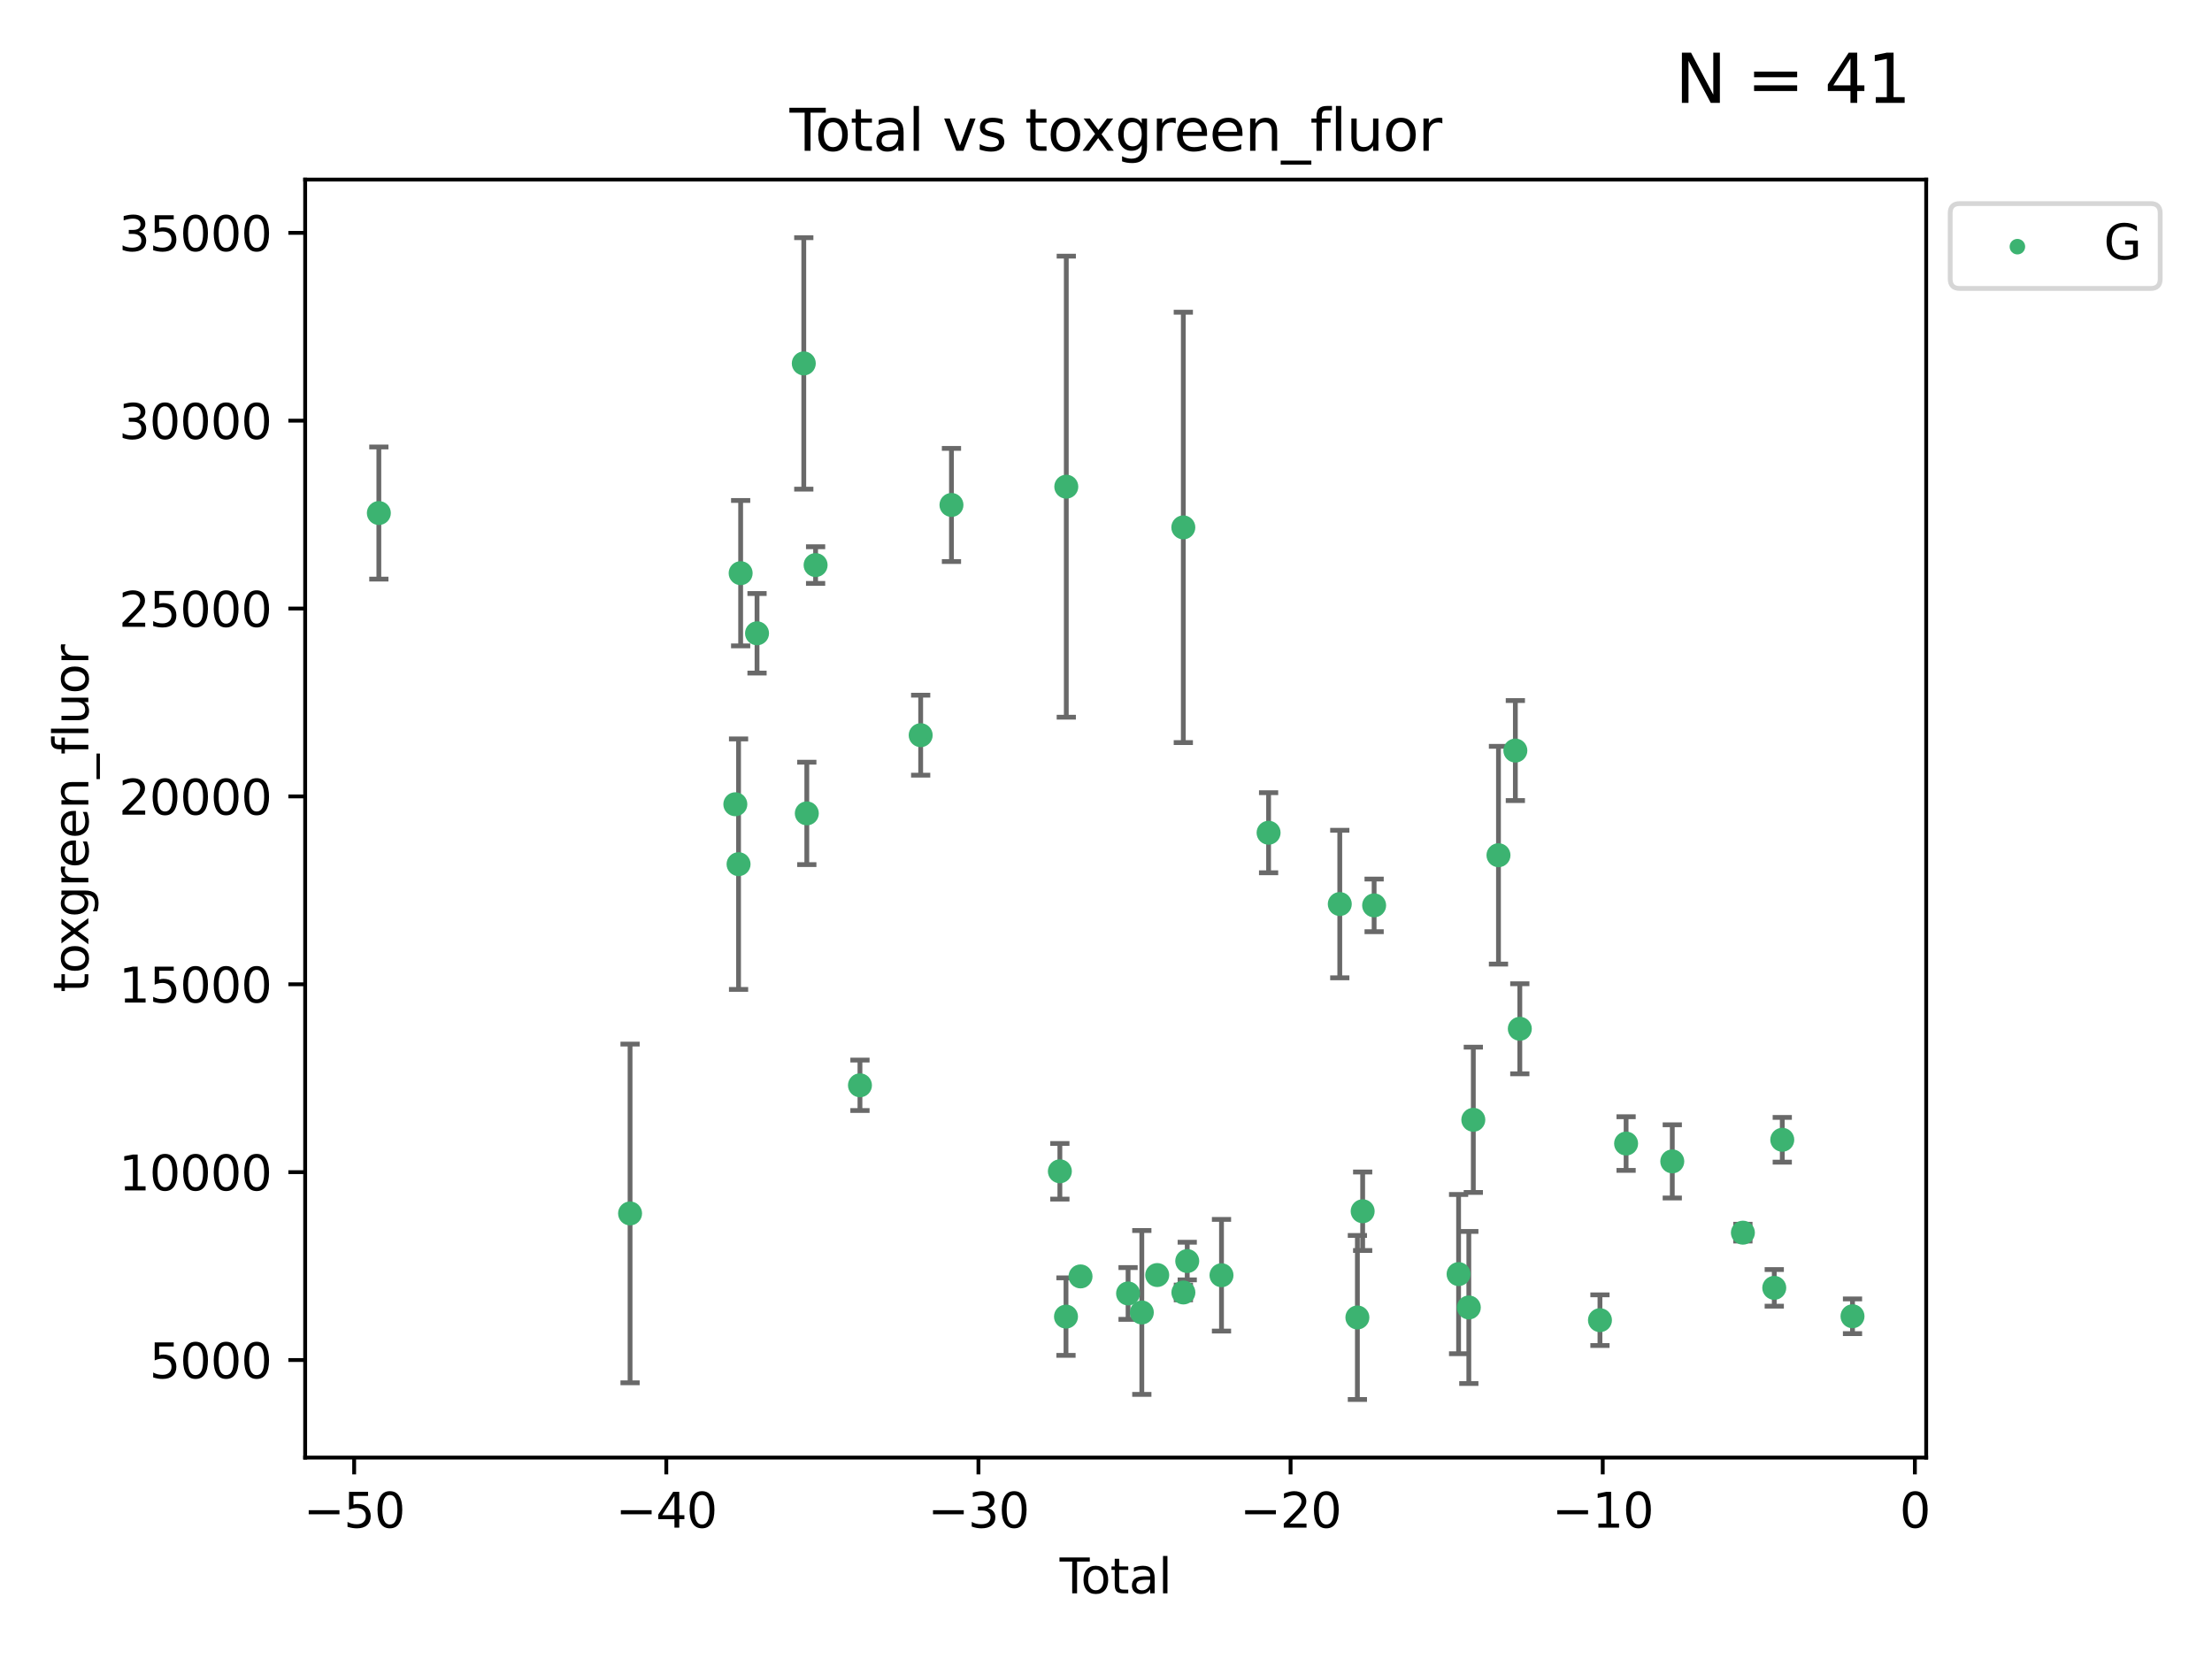 <?xml version="1.0" encoding="utf-8" standalone="no"?>
<!DOCTYPE svg PUBLIC "-//W3C//DTD SVG 1.1//EN"
  "http://www.w3.org/Graphics/SVG/1.1/DTD/svg11.dtd">
<svg xmlns:xlink="http://www.w3.org/1999/xlink" width="460.8pt" height="345.6pt" viewBox="0 0 460.8 345.6" xmlns="http://www.w3.org/2000/svg" version="1.1">
 <defs>
  <style type="text/css">*{stroke-linejoin: round; stroke-linecap: butt}</style>
 </defs>
 <g id="figure_1">
  <g id="patch_1">
   <path d="M 0 345.6 
L 460.8 345.6 
L 460.8 0 
L 0 0 
z
" style="fill: #ffffff"/>
  </g>
  <g id="axes_1">
   <g id="patch_2">
    <path d="M 63.571 303.64 
L 401.26 303.64 
L 401.26 37.411 
L 63.571 37.411 
z
" style="fill: #ffffff"/>
   </g>
   <g id="PathCollection_1">
    <defs>
     <path id="m190a0d048a" d="M 0 1.118 
C 0.297 1.118 0.581 1 0.791 0.791 
C 1 0.581 1.118 0.297 1.118 0 
C 1.118 -0.297 1 -0.581 0.791 -0.791 
C 0.581 -1 0.297 -1.118 0 -1.118 
C -0.297 -1.118 -0.581 -1 -0.791 -0.791 
C -1 -0.581 -1.118 -0.297 -1.118 0 
C -1.118 0.297 -1 0.581 -0.791 0.791 
C -0.581 1 -0.297 1.118 0 1.118 
z
" style="stroke: #3cb371"/>
    </defs>
    <g clip-path="url(#pf6450ed522)">
     <use xlink:href="#m190a0d048a" x="78.921" y="106.875" style="fill: #3cb371; stroke: #3cb371"/>
     <use xlink:href="#m190a0d048a" x="131.255" y="252.782" style="fill: #3cb371; stroke: #3cb371"/>
     <use xlink:href="#m190a0d048a" x="153.182" y="167.541" style="fill: #3cb371; stroke: #3cb371"/>
     <use xlink:href="#m190a0d048a" x="153.856" y="180.023" style="fill: #3cb371; stroke: #3cb371"/>
     <use xlink:href="#m190a0d048a" x="154.291" y="119.403" style="fill: #3cb371; stroke: #3cb371"/>
     <use xlink:href="#m190a0d048a" x="157.703" y="131.929" style="fill: #3cb371; stroke: #3cb371"/>
     <use xlink:href="#m190a0d048a" x="167.443" y="75.706" style="fill: #3cb371; stroke: #3cb371"/>
     <use xlink:href="#m190a0d048a" x="168.073" y="169.443" style="fill: #3cb371; stroke: #3cb371"/>
     <use xlink:href="#m190a0d048a" x="169.905" y="117.716" style="fill: #3cb371; stroke: #3cb371"/>
     <use xlink:href="#m190a0d048a" x="179.145" y="226.088" style="fill: #3cb371; stroke: #3cb371"/>
     <use xlink:href="#m190a0d048a" x="191.794" y="153.153" style="fill: #3cb371; stroke: #3cb371"/>
     <use xlink:href="#m190a0d048a" x="198.207" y="105.19" style="fill: #3cb371; stroke: #3cb371"/>
     <use xlink:href="#m190a0d048a" x="220.79" y="244.002" style="fill: #3cb371; stroke: #3cb371"/>
     <use xlink:href="#m190a0d048a" x="222.066" y="274.274" style="fill: #3cb371; stroke: #3cb371"/>
     <use xlink:href="#m190a0d048a" x="222.127" y="101.383" style="fill: #3cb371; stroke: #3cb371"/>
     <use xlink:href="#m190a0d048a" x="225.094" y="265.901" style="fill: #3cb371; stroke: #3cb371"/>
     <use xlink:href="#m190a0d048a" x="235" y="269.452" style="fill: #3cb371; stroke: #3cb371"/>
     <use xlink:href="#m190a0d048a" x="237.862" y="273.408" style="fill: #3cb371; stroke: #3cb371"/>
     <use xlink:href="#m190a0d048a" x="241.071" y="265.614" style="fill: #3cb371; stroke: #3cb371"/>
     <use xlink:href="#m190a0d048a" x="246.507" y="109.866" style="fill: #3cb371; stroke: #3cb371"/>
     <use xlink:href="#m190a0d048a" x="246.522" y="269.245" style="fill: #3cb371; stroke: #3cb371"/>
     <use xlink:href="#m190a0d048a" x="247.323" y="262.702" style="fill: #3cb371; stroke: #3cb371"/>
     <use xlink:href="#m190a0d048a" x="254.461" y="265.654" style="fill: #3cb371; stroke: #3cb371"/>
     <use xlink:href="#m190a0d048a" x="264.27" y="173.475" style="fill: #3cb371; stroke: #3cb371"/>
     <use xlink:href="#m190a0d048a" x="279.101" y="188.327" style="fill: #3cb371; stroke: #3cb371"/>
     <use xlink:href="#m190a0d048a" x="282.77" y="274.454" style="fill: #3cb371; stroke: #3cb371"/>
     <use xlink:href="#m190a0d048a" x="283.868" y="252.324" style="fill: #3cb371; stroke: #3cb371"/>
     <use xlink:href="#m190a0d048a" x="286.256" y="188.607" style="fill: #3cb371; stroke: #3cb371"/>
     <use xlink:href="#m190a0d048a" x="303.852" y="265.417" style="fill: #3cb371; stroke: #3cb371"/>
     <use xlink:href="#m190a0d048a" x="305.983" y="272.367" style="fill: #3cb371; stroke: #3cb371"/>
     <use xlink:href="#m190a0d048a" x="306.919" y="233.275" style="fill: #3cb371; stroke: #3cb371"/>
     <use xlink:href="#m190a0d048a" x="312.16" y="178.156" style="fill: #3cb371; stroke: #3cb371"/>
     <use xlink:href="#m190a0d048a" x="315.677" y="156.356" style="fill: #3cb371; stroke: #3cb371"/>
     <use xlink:href="#m190a0d048a" x="316.605" y="214.314" style="fill: #3cb371; stroke: #3cb371"/>
     <use xlink:href="#m190a0d048a" x="333.301" y="275.015" style="fill: #3cb371; stroke: #3cb371"/>
     <use xlink:href="#m190a0d048a" x="338.746" y="238.222" style="fill: #3cb371; stroke: #3cb371"/>
     <use xlink:href="#m190a0d048a" x="348.366" y="241.937" style="fill: #3cb371; stroke: #3cb371"/>
     <use xlink:href="#m190a0d048a" x="363.077" y="256.788" style="fill: #3cb371; stroke: #3cb371"/>
     <use xlink:href="#m190a0d048a" x="369.611" y="268.283" style="fill: #3cb371; stroke: #3cb371"/>
     <use xlink:href="#m190a0d048a" x="371.279" y="237.436" style="fill: #3cb371; stroke: #3cb371"/>
     <use xlink:href="#m190a0d048a" x="385.911" y="274.203" style="fill: #3cb371; stroke: #3cb371"/>
    </g>
   </g>
   <g id="matplotlib.axis_1">
    <g id="xtick_1">
     <g id="line2d_1">
      <defs>
       <path id="m14e7841c9d" d="M 0 0 
L 0 3.5 
" style="stroke: #000000; stroke-width: 0.8"/>
      </defs>
      <g>
       <use xlink:href="#m14e7841c9d" x="73.777" y="303.64" style="stroke: #000000; stroke-width: 0.8"/>
      </g>
     </g>
     <g id="text_1">
      <!-- −50 -->
      <g transform="translate(63.224 318.238)scale(0.1 -0.1)">
       <defs>
        <path id="DejaVuSans-2212" d="M 678 2272 
L 4684 2272 
L 4684 1741 
L 678 1741 
L 678 2272 
z
" transform="scale(0.016)"/>
        <path id="DejaVuSans-35" d="M 691 4666 
L 3169 4666 
L 3169 4134 
L 1269 4134 
L 1269 2991 
Q 1406 3038 1543 3061 
Q 1681 3084 1819 3084 
Q 2600 3084 3056 2656 
Q 3513 2228 3513 1497 
Q 3513 744 3044 326 
Q 2575 -91 1722 -91 
Q 1428 -91 1123 -41 
Q 819 9 494 109 
L 494 744 
Q 775 591 1075 516 
Q 1375 441 1709 441 
Q 2250 441 2565 725 
Q 2881 1009 2881 1497 
Q 2881 1984 2565 2268 
Q 2250 2553 1709 2553 
Q 1456 2553 1204 2497 
Q 953 2441 691 2322 
L 691 4666 
z
" transform="scale(0.016)"/>
        <path id="DejaVuSans-30" d="M 2034 4250 
Q 1547 4250 1301 3770 
Q 1056 3291 1056 2328 
Q 1056 1369 1301 889 
Q 1547 409 2034 409 
Q 2525 409 2770 889 
Q 3016 1369 3016 2328 
Q 3016 3291 2770 3770 
Q 2525 4250 2034 4250 
z
M 2034 4750 
Q 2819 4750 3233 4129 
Q 3647 3509 3647 2328 
Q 3647 1150 3233 529 
Q 2819 -91 2034 -91 
Q 1250 -91 836 529 
Q 422 1150 422 2328 
Q 422 3509 836 4129 
Q 1250 4750 2034 4750 
z
" transform="scale(0.016)"/>
       </defs>
       <use xlink:href="#DejaVuSans-2212"/>
       <use xlink:href="#DejaVuSans-35" x="83.789"/>
       <use xlink:href="#DejaVuSans-30" x="147.412"/>
      </g>
     </g>
    </g>
    <g id="xtick_2">
     <g id="line2d_2">
      <g>
       <use xlink:href="#m14e7841c9d" x="138.802" y="303.64" style="stroke: #000000; stroke-width: 0.8"/>
      </g>
     </g>
     <g id="text_2">
      <!-- −40 -->
      <g transform="translate(128.25 318.238)scale(0.1 -0.1)">
       <defs>
        <path id="DejaVuSans-34" d="M 2419 4116 
L 825 1625 
L 2419 1625 
L 2419 4116 
z
M 2253 4666 
L 3047 4666 
L 3047 1625 
L 3713 1625 
L 3713 1100 
L 3047 1100 
L 3047 0 
L 2419 0 
L 2419 1100 
L 313 1100 
L 313 1709 
L 2253 4666 
z
" transform="scale(0.016)"/>
       </defs>
       <use xlink:href="#DejaVuSans-2212"/>
       <use xlink:href="#DejaVuSans-34" x="83.789"/>
       <use xlink:href="#DejaVuSans-30" x="147.412"/>
      </g>
     </g>
    </g>
    <g id="xtick_3">
     <g id="line2d_3">
      <g>
       <use xlink:href="#m14e7841c9d" x="203.828" y="303.64" style="stroke: #000000; stroke-width: 0.8"/>
      </g>
     </g>
     <g id="text_3">
      <!-- −30 -->
      <g transform="translate(193.275 318.238)scale(0.1 -0.1)">
       <defs>
        <path id="DejaVuSans-33" d="M 2597 2516 
Q 3050 2419 3304 2112 
Q 3559 1806 3559 1356 
Q 3559 666 3084 287 
Q 2609 -91 1734 -91 
Q 1441 -91 1130 -33 
Q 819 25 488 141 
L 488 750 
Q 750 597 1062 519 
Q 1375 441 1716 441 
Q 2309 441 2620 675 
Q 2931 909 2931 1356 
Q 2931 1769 2642 2001 
Q 2353 2234 1838 2234 
L 1294 2234 
L 1294 2753 
L 1863 2753 
Q 2328 2753 2575 2939 
Q 2822 3125 2822 3475 
Q 2822 3834 2567 4026 
Q 2313 4219 1838 4219 
Q 1578 4219 1281 4162 
Q 984 4106 628 3988 
L 628 4550 
Q 988 4650 1302 4700 
Q 1616 4750 1894 4750 
Q 2613 4750 3031 4423 
Q 3450 4097 3450 3541 
Q 3450 3153 3228 2886 
Q 3006 2619 2597 2516 
z
" transform="scale(0.016)"/>
       </defs>
       <use xlink:href="#DejaVuSans-2212"/>
       <use xlink:href="#DejaVuSans-33" x="83.789"/>
       <use xlink:href="#DejaVuSans-30" x="147.412"/>
      </g>
     </g>
    </g>
    <g id="xtick_4">
     <g id="line2d_4">
      <g>
       <use xlink:href="#m14e7841c9d" x="268.853" y="303.64" style="stroke: #000000; stroke-width: 0.8"/>
      </g>
     </g>
     <g id="text_4">
      <!-- −20 -->
      <g transform="translate(258.301 318.238)scale(0.1 -0.1)">
       <defs>
        <path id="DejaVuSans-32" d="M 1228 531 
L 3431 531 
L 3431 0 
L 469 0 
L 469 531 
Q 828 903 1448 1529 
Q 2069 2156 2228 2338 
Q 2531 2678 2651 2914 
Q 2772 3150 2772 3378 
Q 2772 3750 2511 3984 
Q 2250 4219 1831 4219 
Q 1534 4219 1204 4116 
Q 875 4013 500 3803 
L 500 4441 
Q 881 4594 1212 4672 
Q 1544 4750 1819 4750 
Q 2544 4750 2975 4387 
Q 3406 4025 3406 3419 
Q 3406 3131 3298 2873 
Q 3191 2616 2906 2266 
Q 2828 2175 2409 1742 
Q 1991 1309 1228 531 
z
" transform="scale(0.016)"/>
       </defs>
       <use xlink:href="#DejaVuSans-2212"/>
       <use xlink:href="#DejaVuSans-32" x="83.789"/>
       <use xlink:href="#DejaVuSans-30" x="147.412"/>
      </g>
     </g>
    </g>
    <g id="xtick_5">
     <g id="line2d_5">
      <g>
       <use xlink:href="#m14e7841c9d" x="333.879" y="303.64" style="stroke: #000000; stroke-width: 0.8"/>
      </g>
     </g>
     <g id="text_5">
      <!-- −10 -->
      <g transform="translate(323.327 318.238)scale(0.1 -0.1)">
       <defs>
        <path id="DejaVuSans-31" d="M 794 531 
L 1825 531 
L 1825 4091 
L 703 3866 
L 703 4441 
L 1819 4666 
L 2450 4666 
L 2450 531 
L 3481 531 
L 3481 0 
L 794 0 
L 794 531 
z
" transform="scale(0.016)"/>
       </defs>
       <use xlink:href="#DejaVuSans-2212"/>
       <use xlink:href="#DejaVuSans-31" x="83.789"/>
       <use xlink:href="#DejaVuSans-30" x="147.412"/>
      </g>
     </g>
    </g>
    <g id="xtick_6">
     <g id="line2d_6">
      <g>
       <use xlink:href="#m14e7841c9d" x="398.905" y="303.64" style="stroke: #000000; stroke-width: 0.8"/>
      </g>
     </g>
     <g id="text_6">
      <!-- 0 -->
      <g transform="translate(395.723 318.238)scale(0.1 -0.1)">
       <use xlink:href="#DejaVuSans-30"/>
      </g>
     </g>
    </g>
    <g id="text_7">
     <!-- Total -->
     <g transform="translate(220.739 331.917)scale(0.1 -0.1)">
      <defs>
       <path id="DejaVuSans-54" d="M -19 4666 
L 3928 4666 
L 3928 4134 
L 2272 4134 
L 2272 0 
L 1638 0 
L 1638 4134 
L -19 4134 
L -19 4666 
z
" transform="scale(0.016)"/>
       <path id="DejaVuSans-6f" d="M 1959 3097 
Q 1497 3097 1228 2736 
Q 959 2375 959 1747 
Q 959 1119 1226 758 
Q 1494 397 1959 397 
Q 2419 397 2687 759 
Q 2956 1122 2956 1747 
Q 2956 2369 2687 2733 
Q 2419 3097 1959 3097 
z
M 1959 3584 
Q 2709 3584 3137 3096 
Q 3566 2609 3566 1747 
Q 3566 888 3137 398 
Q 2709 -91 1959 -91 
Q 1206 -91 779 398 
Q 353 888 353 1747 
Q 353 2609 779 3096 
Q 1206 3584 1959 3584 
z
" transform="scale(0.016)"/>
       <path id="DejaVuSans-74" d="M 1172 4494 
L 1172 3500 
L 2356 3500 
L 2356 3053 
L 1172 3053 
L 1172 1153 
Q 1172 725 1289 603 
Q 1406 481 1766 481 
L 2356 481 
L 2356 0 
L 1766 0 
Q 1100 0 847 248 
Q 594 497 594 1153 
L 594 3053 
L 172 3053 
L 172 3500 
L 594 3500 
L 594 4494 
L 1172 4494 
z
" transform="scale(0.016)"/>
       <path id="DejaVuSans-61" d="M 2194 1759 
Q 1497 1759 1228 1600 
Q 959 1441 959 1056 
Q 959 750 1161 570 
Q 1363 391 1709 391 
Q 2188 391 2477 730 
Q 2766 1069 2766 1631 
L 2766 1759 
L 2194 1759 
z
M 3341 1997 
L 3341 0 
L 2766 0 
L 2766 531 
Q 2569 213 2275 61 
Q 1981 -91 1556 -91 
Q 1019 -91 701 211 
Q 384 513 384 1019 
Q 384 1609 779 1909 
Q 1175 2209 1959 2209 
L 2766 2209 
L 2766 2266 
Q 2766 2663 2505 2880 
Q 2244 3097 1772 3097 
Q 1472 3097 1187 3025 
Q 903 2953 641 2809 
L 641 3341 
Q 956 3463 1253 3523 
Q 1550 3584 1831 3584 
Q 2591 3584 2966 3190 
Q 3341 2797 3341 1997 
z
" transform="scale(0.016)"/>
       <path id="DejaVuSans-6c" d="M 603 4863 
L 1178 4863 
L 1178 0 
L 603 0 
L 603 4863 
z
" transform="scale(0.016)"/>
      </defs>
      <use xlink:href="#DejaVuSans-54"/>
      <use xlink:href="#DejaVuSans-6f" x="44.084"/>
      <use xlink:href="#DejaVuSans-74" x="105.266"/>
      <use xlink:href="#DejaVuSans-61" x="144.475"/>
      <use xlink:href="#DejaVuSans-6c" x="205.754"/>
     </g>
    </g>
   </g>
   <g id="matplotlib.axis_2">
    <g id="ytick_1">
     <g id="line2d_7">
      <defs>
       <path id="mdb3abf6cc7" d="M 0 0 
L -3.5 0 
" style="stroke: #000000; stroke-width: 0.8"/>
      </defs>
      <g>
       <use xlink:href="#mdb3abf6cc7" x="63.571" y="283.315" style="stroke: #000000; stroke-width: 0.8"/>
      </g>
     </g>
     <g id="text_8">
      <!-- 5000 -->
      <g transform="translate(31.121 287.114)scale(0.1 -0.1)">
       <use xlink:href="#DejaVuSans-35"/>
       <use xlink:href="#DejaVuSans-30" x="63.623"/>
       <use xlink:href="#DejaVuSans-30" x="127.246"/>
       <use xlink:href="#DejaVuSans-30" x="190.869"/>
      </g>
     </g>
    </g>
    <g id="ytick_2">
     <g id="line2d_8">
      <g>
       <use xlink:href="#mdb3abf6cc7" x="63.571" y="244.179" style="stroke: #000000; stroke-width: 0.8"/>
      </g>
     </g>
     <g id="text_9">
      <!-- 10000 -->
      <g transform="translate(24.759 247.978)scale(0.1 -0.1)">
       <use xlink:href="#DejaVuSans-31"/>
       <use xlink:href="#DejaVuSans-30" x="63.623"/>
       <use xlink:href="#DejaVuSans-30" x="127.246"/>
       <use xlink:href="#DejaVuSans-30" x="190.869"/>
       <use xlink:href="#DejaVuSans-30" x="254.492"/>
      </g>
     </g>
    </g>
    <g id="ytick_3">
     <g id="line2d_9">
      <g>
       <use xlink:href="#mdb3abf6cc7" x="63.571" y="205.044" style="stroke: #000000; stroke-width: 0.8"/>
      </g>
     </g>
     <g id="text_10">
      <!-- 15000 -->
      <g transform="translate(24.759 208.843)scale(0.1 -0.1)">
       <use xlink:href="#DejaVuSans-31"/>
       <use xlink:href="#DejaVuSans-35" x="63.623"/>
       <use xlink:href="#DejaVuSans-30" x="127.246"/>
       <use xlink:href="#DejaVuSans-30" x="190.869"/>
       <use xlink:href="#DejaVuSans-30" x="254.492"/>
      </g>
     </g>
    </g>
    <g id="ytick_4">
     <g id="line2d_10">
      <g>
       <use xlink:href="#mdb3abf6cc7" x="63.571" y="165.908" style="stroke: #000000; stroke-width: 0.8"/>
      </g>
     </g>
     <g id="text_11">
      <!-- 20000 -->
      <g transform="translate(24.759 169.707)scale(0.1 -0.1)">
       <use xlink:href="#DejaVuSans-32"/>
       <use xlink:href="#DejaVuSans-30" x="63.623"/>
       <use xlink:href="#DejaVuSans-30" x="127.246"/>
       <use xlink:href="#DejaVuSans-30" x="190.869"/>
       <use xlink:href="#DejaVuSans-30" x="254.492"/>
      </g>
     </g>
    </g>
    <g id="ytick_5">
     <g id="line2d_11">
      <g>
       <use xlink:href="#mdb3abf6cc7" x="63.571" y="126.773" style="stroke: #000000; stroke-width: 0.8"/>
      </g>
     </g>
     <g id="text_12">
      <!-- 25000 -->
      <g transform="translate(24.759 130.572)scale(0.1 -0.1)">
       <use xlink:href="#DejaVuSans-32"/>
       <use xlink:href="#DejaVuSans-35" x="63.623"/>
       <use xlink:href="#DejaVuSans-30" x="127.246"/>
       <use xlink:href="#DejaVuSans-30" x="190.869"/>
       <use xlink:href="#DejaVuSans-30" x="254.492"/>
      </g>
     </g>
    </g>
    <g id="ytick_6">
     <g id="line2d_12">
      <g>
       <use xlink:href="#mdb3abf6cc7" x="63.571" y="87.637" style="stroke: #000000; stroke-width: 0.8"/>
      </g>
     </g>
     <g id="text_13">
      <!-- 30000 -->
      <g transform="translate(24.759 91.437)scale(0.1 -0.1)">
       <use xlink:href="#DejaVuSans-33"/>
       <use xlink:href="#DejaVuSans-30" x="63.623"/>
       <use xlink:href="#DejaVuSans-30" x="127.246"/>
       <use xlink:href="#DejaVuSans-30" x="190.869"/>
       <use xlink:href="#DejaVuSans-30" x="254.492"/>
      </g>
     </g>
    </g>
    <g id="ytick_7">
     <g id="line2d_13">
      <g>
       <use xlink:href="#mdb3abf6cc7" x="63.571" y="48.502" style="stroke: #000000; stroke-width: 0.8"/>
      </g>
     </g>
     <g id="text_14">
      <!-- 35000 -->
      <g transform="translate(24.759 52.301)scale(0.1 -0.1)">
       <use xlink:href="#DejaVuSans-33"/>
       <use xlink:href="#DejaVuSans-35" x="63.623"/>
       <use xlink:href="#DejaVuSans-30" x="127.246"/>
       <use xlink:href="#DejaVuSans-30" x="190.869"/>
       <use xlink:href="#DejaVuSans-30" x="254.492"/>
      </g>
     </g>
    </g>
    <g id="text_15">
     <!-- toxgreen_fluor -->
     <g transform="translate(18.401 206.72)rotate(-90)scale(0.1 -0.1)">
      <defs>
       <path id="DejaVuSans-78" d="M 3513 3500 
L 2247 1797 
L 3578 0 
L 2900 0 
L 1881 1375 
L 863 0 
L 184 0 
L 1544 1831 
L 300 3500 
L 978 3500 
L 1906 2253 
L 2834 3500 
L 3513 3500 
z
" transform="scale(0.016)"/>
       <path id="DejaVuSans-67" d="M 2906 1791 
Q 2906 2416 2648 2759 
Q 2391 3103 1925 3103 
Q 1463 3103 1205 2759 
Q 947 2416 947 1791 
Q 947 1169 1205 825 
Q 1463 481 1925 481 
Q 2391 481 2648 825 
Q 2906 1169 2906 1791 
z
M 3481 434 
Q 3481 -459 3084 -895 
Q 2688 -1331 1869 -1331 
Q 1566 -1331 1297 -1286 
Q 1028 -1241 775 -1147 
L 775 -588 
Q 1028 -725 1275 -790 
Q 1522 -856 1778 -856 
Q 2344 -856 2625 -561 
Q 2906 -266 2906 331 
L 2906 616 
Q 2728 306 2450 153 
Q 2172 0 1784 0 
Q 1141 0 747 490 
Q 353 981 353 1791 
Q 353 2603 747 3093 
Q 1141 3584 1784 3584 
Q 2172 3584 2450 3431 
Q 2728 3278 2906 2969 
L 2906 3500 
L 3481 3500 
L 3481 434 
z
" transform="scale(0.016)"/>
       <path id="DejaVuSans-72" d="M 2631 2963 
Q 2534 3019 2420 3045 
Q 2306 3072 2169 3072 
Q 1681 3072 1420 2755 
Q 1159 2438 1159 1844 
L 1159 0 
L 581 0 
L 581 3500 
L 1159 3500 
L 1159 2956 
Q 1341 3275 1631 3429 
Q 1922 3584 2338 3584 
Q 2397 3584 2469 3576 
Q 2541 3569 2628 3553 
L 2631 2963 
z
" transform="scale(0.016)"/>
       <path id="DejaVuSans-65" d="M 3597 1894 
L 3597 1613 
L 953 1613 
Q 991 1019 1311 708 
Q 1631 397 2203 397 
Q 2534 397 2845 478 
Q 3156 559 3463 722 
L 3463 178 
Q 3153 47 2828 -22 
Q 2503 -91 2169 -91 
Q 1331 -91 842 396 
Q 353 884 353 1716 
Q 353 2575 817 3079 
Q 1281 3584 2069 3584 
Q 2775 3584 3186 3129 
Q 3597 2675 3597 1894 
z
M 3022 2063 
Q 3016 2534 2758 2815 
Q 2500 3097 2075 3097 
Q 1594 3097 1305 2825 
Q 1016 2553 972 2059 
L 3022 2063 
z
" transform="scale(0.016)"/>
       <path id="DejaVuSans-6e" d="M 3513 2113 
L 3513 0 
L 2938 0 
L 2938 2094 
Q 2938 2591 2744 2837 
Q 2550 3084 2163 3084 
Q 1697 3084 1428 2787 
Q 1159 2491 1159 1978 
L 1159 0 
L 581 0 
L 581 3500 
L 1159 3500 
L 1159 2956 
Q 1366 3272 1645 3428 
Q 1925 3584 2291 3584 
Q 2894 3584 3203 3211 
Q 3513 2838 3513 2113 
z
" transform="scale(0.016)"/>
       <path id="DejaVuSans-5f" d="M 3263 -1063 
L 3263 -1509 
L -63 -1509 
L -63 -1063 
L 3263 -1063 
z
" transform="scale(0.016)"/>
       <path id="DejaVuSans-66" d="M 2375 4863 
L 2375 4384 
L 1825 4384 
Q 1516 4384 1395 4259 
Q 1275 4134 1275 3809 
L 1275 3500 
L 2222 3500 
L 2222 3053 
L 1275 3053 
L 1275 0 
L 697 0 
L 697 3053 
L 147 3053 
L 147 3500 
L 697 3500 
L 697 3744 
Q 697 4328 969 4595 
Q 1241 4863 1831 4863 
L 2375 4863 
z
" transform="scale(0.016)"/>
       <path id="DejaVuSans-75" d="M 544 1381 
L 544 3500 
L 1119 3500 
L 1119 1403 
Q 1119 906 1312 657 
Q 1506 409 1894 409 
Q 2359 409 2629 706 
Q 2900 1003 2900 1516 
L 2900 3500 
L 3475 3500 
L 3475 0 
L 2900 0 
L 2900 538 
Q 2691 219 2414 64 
Q 2138 -91 1772 -91 
Q 1169 -91 856 284 
Q 544 659 544 1381 
z
M 1991 3584 
L 1991 3584 
z
" transform="scale(0.016)"/>
      </defs>
      <use xlink:href="#DejaVuSans-74"/>
      <use xlink:href="#DejaVuSans-6f" x="39.209"/>
      <use xlink:href="#DejaVuSans-78" x="97.266"/>
      <use xlink:href="#DejaVuSans-67" x="156.445"/>
      <use xlink:href="#DejaVuSans-72" x="219.922"/>
      <use xlink:href="#DejaVuSans-65" x="258.785"/>
      <use xlink:href="#DejaVuSans-65" x="320.309"/>
      <use xlink:href="#DejaVuSans-6e" x="381.832"/>
      <use xlink:href="#DejaVuSans-5f" x="445.211"/>
      <use xlink:href="#DejaVuSans-66" x="495.211"/>
      <use xlink:href="#DejaVuSans-6c" x="530.416"/>
      <use xlink:href="#DejaVuSans-75" x="558.199"/>
      <use xlink:href="#DejaVuSans-6f" x="621.578"/>
      <use xlink:href="#DejaVuSans-72" x="682.76"/>
     </g>
    </g>
   </g>
   <g id="LineCollection_1">
    <path d="M 78.921 120.641 
L 78.921 93.109 
" clip-path="url(#pf6450ed522)" style="fill: none; stroke: #696969"/>
    <path d="M 131.255 288.058 
L 131.255 217.505 
" clip-path="url(#pf6450ed522)" style="fill: none; stroke: #696969"/>
    <path d="M 153.182 168.075 
L 153.182 167.006 
" clip-path="url(#pf6450ed522)" style="fill: none; stroke: #696969"/>
    <path d="M 153.856 206.115 
L 153.856 153.93 
" clip-path="url(#pf6450ed522)" style="fill: none; stroke: #696969"/>
    <path d="M 154.291 134.545 
L 154.291 104.261 
" clip-path="url(#pf6450ed522)" style="fill: none; stroke: #696969"/>
    <path d="M 157.703 140.215 
L 157.703 123.643 
" clip-path="url(#pf6450ed522)" style="fill: none; stroke: #696969"/>
    <path d="M 167.443 101.899 
L 167.443 49.513 
" clip-path="url(#pf6450ed522)" style="fill: none; stroke: #696969"/>
    <path d="M 168.073 180.107 
L 168.073 158.778 
" clip-path="url(#pf6450ed522)" style="fill: none; stroke: #696969"/>
    <path d="M 169.905 121.533 
L 169.905 113.899 
" clip-path="url(#pf6450ed522)" style="fill: none; stroke: #696969"/>
    <path d="M 179.145 231.343 
L 179.145 220.834 
" clip-path="url(#pf6450ed522)" style="fill: none; stroke: #696969"/>
    <path d="M 191.794 161.481 
L 191.794 144.824 
" clip-path="url(#pf6450ed522)" style="fill: none; stroke: #696969"/>
    <path d="M 198.207 116.972 
L 198.207 93.408 
" clip-path="url(#pf6450ed522)" style="fill: none; stroke: #696969"/>
    <path d="M 220.79 249.797 
L 220.79 238.207 
" clip-path="url(#pf6450ed522)" style="fill: none; stroke: #696969"/>
    <path d="M 222.066 282.344 
L 222.066 266.204 
" clip-path="url(#pf6450ed522)" style="fill: none; stroke: #696969"/>
    <path d="M 222.127 149.407 
L 222.127 53.358 
" clip-path="url(#pf6450ed522)" style="fill: none; stroke: #696969"/>
    <path d="M 225.094 266.441 
L 225.094 265.361 
" clip-path="url(#pf6450ed522)" style="fill: none; stroke: #696969"/>
    <path d="M 235 274.845 
L 235 264.058 
" clip-path="url(#pf6450ed522)" style="fill: none; stroke: #696969"/>
    <path d="M 237.862 290.476 
L 237.862 256.339 
" clip-path="url(#pf6450ed522)" style="fill: none; stroke: #696969"/>
    <path d="M 241.071 266.333 
L 241.071 264.895 
" clip-path="url(#pf6450ed522)" style="fill: none; stroke: #696969"/>
    <path d="M 246.507 154.693 
L 246.507 65.039 
" clip-path="url(#pf6450ed522)" style="fill: none; stroke: #696969"/>
    <path d="M 246.522 270.788 
L 246.522 267.702 
" clip-path="url(#pf6450ed522)" style="fill: none; stroke: #696969"/>
    <path d="M 247.323 266.621 
L 247.323 258.782 
" clip-path="url(#pf6450ed522)" style="fill: none; stroke: #696969"/>
    <path d="M 254.461 277.287 
L 254.461 254.022 
" clip-path="url(#pf6450ed522)" style="fill: none; stroke: #696969"/>
    <path d="M 264.27 181.815 
L 264.27 165.134 
" clip-path="url(#pf6450ed522)" style="fill: none; stroke: #696969"/>
    <path d="M 279.101 203.699 
L 279.101 172.956 
" clip-path="url(#pf6450ed522)" style="fill: none; stroke: #696969"/>
    <path d="M 282.77 291.539 
L 282.77 257.37 
" clip-path="url(#pf6450ed522)" style="fill: none; stroke: #696969"/>
    <path d="M 283.868 260.497 
L 283.868 244.151 
" clip-path="url(#pf6450ed522)" style="fill: none; stroke: #696969"/>
    <path d="M 286.256 194.089 
L 286.256 183.124 
" clip-path="url(#pf6450ed522)" style="fill: none; stroke: #696969"/>
    <path d="M 303.852 282 
L 303.852 248.833 
" clip-path="url(#pf6450ed522)" style="fill: none; stroke: #696969"/>
    <path d="M 305.983 288.206 
L 305.983 256.527 
" clip-path="url(#pf6450ed522)" style="fill: none; stroke: #696969"/>
    <path d="M 306.919 248.41 
L 306.919 218.14 
" clip-path="url(#pf6450ed522)" style="fill: none; stroke: #696969"/>
    <path d="M 312.16 200.835 
L 312.16 155.477 
" clip-path="url(#pf6450ed522)" style="fill: none; stroke: #696969"/>
    <path d="M 315.677 166.771 
L 315.677 145.941 
" clip-path="url(#pf6450ed522)" style="fill: none; stroke: #696969"/>
    <path d="M 316.605 223.693 
L 316.605 204.934 
" clip-path="url(#pf6450ed522)" style="fill: none; stroke: #696969"/>
    <path d="M 333.301 280.292 
L 333.301 269.738 
" clip-path="url(#pf6450ed522)" style="fill: none; stroke: #696969"/>
    <path d="M 338.746 243.809 
L 338.746 232.636 
" clip-path="url(#pf6450ed522)" style="fill: none; stroke: #696969"/>
    <path d="M 348.366 249.561 
L 348.366 234.314 
" clip-path="url(#pf6450ed522)" style="fill: none; stroke: #696969"/>
    <path d="M 363.077 258.537 
L 363.077 255.039 
" clip-path="url(#pf6450ed522)" style="fill: none; stroke: #696969"/>
    <path d="M 369.611 272.1 
L 369.611 264.467 
" clip-path="url(#pf6450ed522)" style="fill: none; stroke: #696969"/>
    <path d="M 371.279 242.097 
L 371.279 232.776 
" clip-path="url(#pf6450ed522)" style="fill: none; stroke: #696969"/>
    <path d="M 385.911 277.818 
L 385.911 270.588 
" clip-path="url(#pf6450ed522)" style="fill: none; stroke: #696969"/>
   </g>
   <g id="line2d_14">
    <defs>
     <path id="mcdf3fbe0d4" d="M 2 0 
L -2 -0 
" style="stroke: #696969"/>
    </defs>
    <g clip-path="url(#pf6450ed522)">
     <use xlink:href="#mcdf3fbe0d4" x="78.921" y="120.641" style="fill: #696969; stroke: #696969"/>
     <use xlink:href="#mcdf3fbe0d4" x="131.255" y="288.058" style="fill: #696969; stroke: #696969"/>
     <use xlink:href="#mcdf3fbe0d4" x="153.182" y="168.075" style="fill: #696969; stroke: #696969"/>
     <use xlink:href="#mcdf3fbe0d4" x="153.856" y="206.115" style="fill: #696969; stroke: #696969"/>
     <use xlink:href="#mcdf3fbe0d4" x="154.291" y="134.545" style="fill: #696969; stroke: #696969"/>
     <use xlink:href="#mcdf3fbe0d4" x="157.703" y="140.215" style="fill: #696969; stroke: #696969"/>
     <use xlink:href="#mcdf3fbe0d4" x="167.443" y="101.899" style="fill: #696969; stroke: #696969"/>
     <use xlink:href="#mcdf3fbe0d4" x="168.073" y="180.107" style="fill: #696969; stroke: #696969"/>
     <use xlink:href="#mcdf3fbe0d4" x="169.905" y="121.533" style="fill: #696969; stroke: #696969"/>
     <use xlink:href="#mcdf3fbe0d4" x="179.145" y="231.343" style="fill: #696969; stroke: #696969"/>
     <use xlink:href="#mcdf3fbe0d4" x="191.794" y="161.481" style="fill: #696969; stroke: #696969"/>
     <use xlink:href="#mcdf3fbe0d4" x="198.207" y="116.972" style="fill: #696969; stroke: #696969"/>
     <use xlink:href="#mcdf3fbe0d4" x="220.79" y="249.797" style="fill: #696969; stroke: #696969"/>
     <use xlink:href="#mcdf3fbe0d4" x="222.066" y="282.344" style="fill: #696969; stroke: #696969"/>
     <use xlink:href="#mcdf3fbe0d4" x="222.127" y="149.407" style="fill: #696969; stroke: #696969"/>
     <use xlink:href="#mcdf3fbe0d4" x="225.094" y="266.441" style="fill: #696969; stroke: #696969"/>
     <use xlink:href="#mcdf3fbe0d4" x="235" y="274.845" style="fill: #696969; stroke: #696969"/>
     <use xlink:href="#mcdf3fbe0d4" x="237.862" y="290.476" style="fill: #696969; stroke: #696969"/>
     <use xlink:href="#mcdf3fbe0d4" x="241.071" y="266.333" style="fill: #696969; stroke: #696969"/>
     <use xlink:href="#mcdf3fbe0d4" x="246.507" y="154.693" style="fill: #696969; stroke: #696969"/>
     <use xlink:href="#mcdf3fbe0d4" x="246.522" y="270.788" style="fill: #696969; stroke: #696969"/>
     <use xlink:href="#mcdf3fbe0d4" x="247.323" y="266.621" style="fill: #696969; stroke: #696969"/>
     <use xlink:href="#mcdf3fbe0d4" x="254.461" y="277.287" style="fill: #696969; stroke: #696969"/>
     <use xlink:href="#mcdf3fbe0d4" x="264.27" y="181.815" style="fill: #696969; stroke: #696969"/>
     <use xlink:href="#mcdf3fbe0d4" x="279.101" y="203.699" style="fill: #696969; stroke: #696969"/>
     <use xlink:href="#mcdf3fbe0d4" x="282.77" y="291.539" style="fill: #696969; stroke: #696969"/>
     <use xlink:href="#mcdf3fbe0d4" x="283.868" y="260.497" style="fill: #696969; stroke: #696969"/>
     <use xlink:href="#mcdf3fbe0d4" x="286.256" y="194.089" style="fill: #696969; stroke: #696969"/>
     <use xlink:href="#mcdf3fbe0d4" x="303.852" y="282" style="fill: #696969; stroke: #696969"/>
     <use xlink:href="#mcdf3fbe0d4" x="305.983" y="288.206" style="fill: #696969; stroke: #696969"/>
     <use xlink:href="#mcdf3fbe0d4" x="306.919" y="248.41" style="fill: #696969; stroke: #696969"/>
     <use xlink:href="#mcdf3fbe0d4" x="312.16" y="200.835" style="fill: #696969; stroke: #696969"/>
     <use xlink:href="#mcdf3fbe0d4" x="315.677" y="166.771" style="fill: #696969; stroke: #696969"/>
     <use xlink:href="#mcdf3fbe0d4" x="316.605" y="223.693" style="fill: #696969; stroke: #696969"/>
     <use xlink:href="#mcdf3fbe0d4" x="333.301" y="280.292" style="fill: #696969; stroke: #696969"/>
     <use xlink:href="#mcdf3fbe0d4" x="338.746" y="243.809" style="fill: #696969; stroke: #696969"/>
     <use xlink:href="#mcdf3fbe0d4" x="348.366" y="249.561" style="fill: #696969; stroke: #696969"/>
     <use xlink:href="#mcdf3fbe0d4" x="363.077" y="258.537" style="fill: #696969; stroke: #696969"/>
     <use xlink:href="#mcdf3fbe0d4" x="369.611" y="272.1" style="fill: #696969; stroke: #696969"/>
     <use xlink:href="#mcdf3fbe0d4" x="371.279" y="242.097" style="fill: #696969; stroke: #696969"/>
     <use xlink:href="#mcdf3fbe0d4" x="385.911" y="277.818" style="fill: #696969; stroke: #696969"/>
    </g>
   </g>
   <g id="line2d_15">
    <g clip-path="url(#pf6450ed522)">
     <use xlink:href="#mcdf3fbe0d4" x="78.921" y="93.109" style="fill: #696969; stroke: #696969"/>
     <use xlink:href="#mcdf3fbe0d4" x="131.255" y="217.505" style="fill: #696969; stroke: #696969"/>
     <use xlink:href="#mcdf3fbe0d4" x="153.182" y="167.006" style="fill: #696969; stroke: #696969"/>
     <use xlink:href="#mcdf3fbe0d4" x="153.856" y="153.93" style="fill: #696969; stroke: #696969"/>
     <use xlink:href="#mcdf3fbe0d4" x="154.291" y="104.261" style="fill: #696969; stroke: #696969"/>
     <use xlink:href="#mcdf3fbe0d4" x="157.703" y="123.643" style="fill: #696969; stroke: #696969"/>
     <use xlink:href="#mcdf3fbe0d4" x="167.443" y="49.513" style="fill: #696969; stroke: #696969"/>
     <use xlink:href="#mcdf3fbe0d4" x="168.073" y="158.778" style="fill: #696969; stroke: #696969"/>
     <use xlink:href="#mcdf3fbe0d4" x="169.905" y="113.899" style="fill: #696969; stroke: #696969"/>
     <use xlink:href="#mcdf3fbe0d4" x="179.145" y="220.834" style="fill: #696969; stroke: #696969"/>
     <use xlink:href="#mcdf3fbe0d4" x="191.794" y="144.824" style="fill: #696969; stroke: #696969"/>
     <use xlink:href="#mcdf3fbe0d4" x="198.207" y="93.408" style="fill: #696969; stroke: #696969"/>
     <use xlink:href="#mcdf3fbe0d4" x="220.79" y="238.207" style="fill: #696969; stroke: #696969"/>
     <use xlink:href="#mcdf3fbe0d4" x="222.066" y="266.204" style="fill: #696969; stroke: #696969"/>
     <use xlink:href="#mcdf3fbe0d4" x="222.127" y="53.358" style="fill: #696969; stroke: #696969"/>
     <use xlink:href="#mcdf3fbe0d4" x="225.094" y="265.361" style="fill: #696969; stroke: #696969"/>
     <use xlink:href="#mcdf3fbe0d4" x="235" y="264.058" style="fill: #696969; stroke: #696969"/>
     <use xlink:href="#mcdf3fbe0d4" x="237.862" y="256.339" style="fill: #696969; stroke: #696969"/>
     <use xlink:href="#mcdf3fbe0d4" x="241.071" y="264.895" style="fill: #696969; stroke: #696969"/>
     <use xlink:href="#mcdf3fbe0d4" x="246.507" y="65.039" style="fill: #696969; stroke: #696969"/>
     <use xlink:href="#mcdf3fbe0d4" x="246.522" y="267.702" style="fill: #696969; stroke: #696969"/>
     <use xlink:href="#mcdf3fbe0d4" x="247.323" y="258.782" style="fill: #696969; stroke: #696969"/>
     <use xlink:href="#mcdf3fbe0d4" x="254.461" y="254.022" style="fill: #696969; stroke: #696969"/>
     <use xlink:href="#mcdf3fbe0d4" x="264.27" y="165.134" style="fill: #696969; stroke: #696969"/>
     <use xlink:href="#mcdf3fbe0d4" x="279.101" y="172.956" style="fill: #696969; stroke: #696969"/>
     <use xlink:href="#mcdf3fbe0d4" x="282.77" y="257.37" style="fill: #696969; stroke: #696969"/>
     <use xlink:href="#mcdf3fbe0d4" x="283.868" y="244.151" style="fill: #696969; stroke: #696969"/>
     <use xlink:href="#mcdf3fbe0d4" x="286.256" y="183.124" style="fill: #696969; stroke: #696969"/>
     <use xlink:href="#mcdf3fbe0d4" x="303.852" y="248.833" style="fill: #696969; stroke: #696969"/>
     <use xlink:href="#mcdf3fbe0d4" x="305.983" y="256.527" style="fill: #696969; stroke: #696969"/>
     <use xlink:href="#mcdf3fbe0d4" x="306.919" y="218.14" style="fill: #696969; stroke: #696969"/>
     <use xlink:href="#mcdf3fbe0d4" x="312.16" y="155.477" style="fill: #696969; stroke: #696969"/>
     <use xlink:href="#mcdf3fbe0d4" x="315.677" y="145.941" style="fill: #696969; stroke: #696969"/>
     <use xlink:href="#mcdf3fbe0d4" x="316.605" y="204.934" style="fill: #696969; stroke: #696969"/>
     <use xlink:href="#mcdf3fbe0d4" x="333.301" y="269.738" style="fill: #696969; stroke: #696969"/>
     <use xlink:href="#mcdf3fbe0d4" x="338.746" y="232.636" style="fill: #696969; stroke: #696969"/>
     <use xlink:href="#mcdf3fbe0d4" x="348.366" y="234.314" style="fill: #696969; stroke: #696969"/>
     <use xlink:href="#mcdf3fbe0d4" x="363.077" y="255.039" style="fill: #696969; stroke: #696969"/>
     <use xlink:href="#mcdf3fbe0d4" x="369.611" y="264.467" style="fill: #696969; stroke: #696969"/>
     <use xlink:href="#mcdf3fbe0d4" x="371.279" y="232.776" style="fill: #696969; stroke: #696969"/>
     <use xlink:href="#mcdf3fbe0d4" x="385.911" y="270.588" style="fill: #696969; stroke: #696969"/>
    </g>
   </g>
   <g id="line2d_16">
    <defs>
     <path id="m0cc574e509" d="M 0 2 
C 0.53 2 1.039 1.789 1.414 1.414 
C 1.789 1.039 2 0.53 2 0 
C 2 -0.53 1.789 -1.039 1.414 -1.414 
C 1.039 -1.789 0.53 -2 0 -2 
C -0.53 -2 -1.039 -1.789 -1.414 -1.414 
C -1.789 -1.039 -2 -0.53 -2 0 
C -2 0.53 -1.789 1.039 -1.414 1.414 
C -1.039 1.789 -0.53 2 0 2 
z
" style="stroke: #3cb371"/>
    </defs>
    <g clip-path="url(#pf6450ed522)">
     <use xlink:href="#m0cc574e509" x="78.921" y="106.875" style="fill: #3cb371; stroke: #3cb371"/>
     <use xlink:href="#m0cc574e509" x="131.255" y="252.782" style="fill: #3cb371; stroke: #3cb371"/>
     <use xlink:href="#m0cc574e509" x="153.182" y="167.541" style="fill: #3cb371; stroke: #3cb371"/>
     <use xlink:href="#m0cc574e509" x="153.856" y="180.023" style="fill: #3cb371; stroke: #3cb371"/>
     <use xlink:href="#m0cc574e509" x="154.291" y="119.403" style="fill: #3cb371; stroke: #3cb371"/>
     <use xlink:href="#m0cc574e509" x="157.703" y="131.929" style="fill: #3cb371; stroke: #3cb371"/>
     <use xlink:href="#m0cc574e509" x="167.443" y="75.706" style="fill: #3cb371; stroke: #3cb371"/>
     <use xlink:href="#m0cc574e509" x="168.073" y="169.443" style="fill: #3cb371; stroke: #3cb371"/>
     <use xlink:href="#m0cc574e509" x="169.905" y="117.716" style="fill: #3cb371; stroke: #3cb371"/>
     <use xlink:href="#m0cc574e509" x="179.145" y="226.088" style="fill: #3cb371; stroke: #3cb371"/>
     <use xlink:href="#m0cc574e509" x="191.794" y="153.153" style="fill: #3cb371; stroke: #3cb371"/>
     <use xlink:href="#m0cc574e509" x="198.207" y="105.19" style="fill: #3cb371; stroke: #3cb371"/>
     <use xlink:href="#m0cc574e509" x="220.79" y="244.002" style="fill: #3cb371; stroke: #3cb371"/>
     <use xlink:href="#m0cc574e509" x="222.066" y="274.274" style="fill: #3cb371; stroke: #3cb371"/>
     <use xlink:href="#m0cc574e509" x="222.127" y="101.383" style="fill: #3cb371; stroke: #3cb371"/>
     <use xlink:href="#m0cc574e509" x="225.094" y="265.901" style="fill: #3cb371; stroke: #3cb371"/>
     <use xlink:href="#m0cc574e509" x="235" y="269.452" style="fill: #3cb371; stroke: #3cb371"/>
     <use xlink:href="#m0cc574e509" x="237.862" y="273.408" style="fill: #3cb371; stroke: #3cb371"/>
     <use xlink:href="#m0cc574e509" x="241.071" y="265.614" style="fill: #3cb371; stroke: #3cb371"/>
     <use xlink:href="#m0cc574e509" x="246.507" y="109.866" style="fill: #3cb371; stroke: #3cb371"/>
     <use xlink:href="#m0cc574e509" x="246.522" y="269.245" style="fill: #3cb371; stroke: #3cb371"/>
     <use xlink:href="#m0cc574e509" x="247.323" y="262.702" style="fill: #3cb371; stroke: #3cb371"/>
     <use xlink:href="#m0cc574e509" x="254.461" y="265.654" style="fill: #3cb371; stroke: #3cb371"/>
     <use xlink:href="#m0cc574e509" x="264.27" y="173.475" style="fill: #3cb371; stroke: #3cb371"/>
     <use xlink:href="#m0cc574e509" x="279.101" y="188.327" style="fill: #3cb371; stroke: #3cb371"/>
     <use xlink:href="#m0cc574e509" x="282.77" y="274.454" style="fill: #3cb371; stroke: #3cb371"/>
     <use xlink:href="#m0cc574e509" x="283.868" y="252.324" style="fill: #3cb371; stroke: #3cb371"/>
     <use xlink:href="#m0cc574e509" x="286.256" y="188.607" style="fill: #3cb371; stroke: #3cb371"/>
     <use xlink:href="#m0cc574e509" x="303.852" y="265.417" style="fill: #3cb371; stroke: #3cb371"/>
     <use xlink:href="#m0cc574e509" x="305.983" y="272.367" style="fill: #3cb371; stroke: #3cb371"/>
     <use xlink:href="#m0cc574e509" x="306.919" y="233.275" style="fill: #3cb371; stroke: #3cb371"/>
     <use xlink:href="#m0cc574e509" x="312.16" y="178.156" style="fill: #3cb371; stroke: #3cb371"/>
     <use xlink:href="#m0cc574e509" x="315.677" y="156.356" style="fill: #3cb371; stroke: #3cb371"/>
     <use xlink:href="#m0cc574e509" x="316.605" y="214.314" style="fill: #3cb371; stroke: #3cb371"/>
     <use xlink:href="#m0cc574e509" x="333.301" y="275.015" style="fill: #3cb371; stroke: #3cb371"/>
     <use xlink:href="#m0cc574e509" x="338.746" y="238.222" style="fill: #3cb371; stroke: #3cb371"/>
     <use xlink:href="#m0cc574e509" x="348.366" y="241.937" style="fill: #3cb371; stroke: #3cb371"/>
     <use xlink:href="#m0cc574e509" x="363.077" y="256.788" style="fill: #3cb371; stroke: #3cb371"/>
     <use xlink:href="#m0cc574e509" x="369.611" y="268.283" style="fill: #3cb371; stroke: #3cb371"/>
     <use xlink:href="#m0cc574e509" x="371.279" y="237.436" style="fill: #3cb371; stroke: #3cb371"/>
     <use xlink:href="#m0cc574e509" x="385.911" y="274.203" style="fill: #3cb371; stroke: #3cb371"/>
    </g>
   </g>
   <g id="patch_3">
    <path d="M 63.571 303.64 
L 63.571 37.411 
" style="fill: none; stroke: #000000; stroke-width: 0.8; stroke-linejoin: miter; stroke-linecap: square"/>
   </g>
   <g id="patch_4">
    <path d="M 401.26 303.64 
L 401.26 37.411 
" style="fill: none; stroke: #000000; stroke-width: 0.8; stroke-linejoin: miter; stroke-linecap: square"/>
   </g>
   <g id="patch_5">
    <path d="M 63.571 303.64 
L 401.26 303.64 
" style="fill: none; stroke: #000000; stroke-width: 0.8; stroke-linejoin: miter; stroke-linecap: square"/>
   </g>
   <g id="patch_6">
    <path d="M 63.571 37.411 
L 401.26 37.411 
" style="fill: none; stroke: #000000; stroke-width: 0.8; stroke-linejoin: miter; stroke-linecap: square"/>
   </g>
   <g id="text_16">
    <!-- N = 41 -->
    <g transform="translate(348.964 21.426)scale(0.14 -0.14)">
     <defs>
      <path id="DejaVuSans-4e" d="M 628 4666 
L 1478 4666 
L 3547 763 
L 3547 4666 
L 4159 4666 
L 4159 0 
L 3309 0 
L 1241 3903 
L 1241 0 
L 628 0 
L 628 4666 
z
" transform="scale(0.016)"/>
      <path id="DejaVuSans-20" transform="scale(0.016)"/>
      <path id="DejaVuSans-3d" d="M 678 2906 
L 4684 2906 
L 4684 2381 
L 678 2381 
L 678 2906 
z
M 678 1631 
L 4684 1631 
L 4684 1100 
L 678 1100 
L 678 1631 
z
" transform="scale(0.016)"/>
     </defs>
     <use xlink:href="#DejaVuSans-4e"/>
     <use xlink:href="#DejaVuSans-20" x="74.805"/>
     <use xlink:href="#DejaVuSans-3d" x="106.592"/>
     <use xlink:href="#DejaVuSans-20" x="190.381"/>
     <use xlink:href="#DejaVuSans-34" x="222.168"/>
     <use xlink:href="#DejaVuSans-31" x="285.791"/>
    </g>
   </g>
   <g id="text_17">
    <!-- Total vs toxgreen_fluor -->
    <g transform="translate(164.48 31.411)scale(0.12 -0.12)">
     <defs>
      <path id="DejaVuSans-76" d="M 191 3500 
L 800 3500 
L 1894 563 
L 2988 3500 
L 3597 3500 
L 2284 0 
L 1503 0 
L 191 3500 
z
" transform="scale(0.016)"/>
      <path id="DejaVuSans-73" d="M 2834 3397 
L 2834 2853 
Q 2591 2978 2328 3040 
Q 2066 3103 1784 3103 
Q 1356 3103 1142 2972 
Q 928 2841 928 2578 
Q 928 2378 1081 2264 
Q 1234 2150 1697 2047 
L 1894 2003 
Q 2506 1872 2764 1633 
Q 3022 1394 3022 966 
Q 3022 478 2636 193 
Q 2250 -91 1575 -91 
Q 1294 -91 989 -36 
Q 684 19 347 128 
L 347 722 
Q 666 556 975 473 
Q 1284 391 1588 391 
Q 1994 391 2212 530 
Q 2431 669 2431 922 
Q 2431 1156 2273 1281 
Q 2116 1406 1581 1522 
L 1381 1569 
Q 847 1681 609 1914 
Q 372 2147 372 2553 
Q 372 3047 722 3315 
Q 1072 3584 1716 3584 
Q 2034 3584 2315 3537 
Q 2597 3491 2834 3397 
z
" transform="scale(0.016)"/>
     </defs>
     <use xlink:href="#DejaVuSans-54"/>
     <use xlink:href="#DejaVuSans-6f" x="44.084"/>
     <use xlink:href="#DejaVuSans-74" x="105.266"/>
     <use xlink:href="#DejaVuSans-61" x="144.475"/>
     <use xlink:href="#DejaVuSans-6c" x="205.754"/>
     <use xlink:href="#DejaVuSans-20" x="233.537"/>
     <use xlink:href="#DejaVuSans-76" x="265.324"/>
     <use xlink:href="#DejaVuSans-73" x="324.504"/>
     <use xlink:href="#DejaVuSans-20" x="376.604"/>
     <use xlink:href="#DejaVuSans-74" x="408.391"/>
     <use xlink:href="#DejaVuSans-6f" x="447.6"/>
     <use xlink:href="#DejaVuSans-78" x="505.656"/>
     <use xlink:href="#DejaVuSans-67" x="564.836"/>
     <use xlink:href="#DejaVuSans-72" x="628.312"/>
     <use xlink:href="#DejaVuSans-65" x="667.176"/>
     <use xlink:href="#DejaVuSans-65" x="728.699"/>
     <use xlink:href="#DejaVuSans-6e" x="790.223"/>
     <use xlink:href="#DejaVuSans-5f" x="853.602"/>
     <use xlink:href="#DejaVuSans-66" x="903.602"/>
     <use xlink:href="#DejaVuSans-6c" x="938.807"/>
     <use xlink:href="#DejaVuSans-75" x="966.59"/>
     <use xlink:href="#DejaVuSans-6f" x="1029.969"/>
     <use xlink:href="#DejaVuSans-72" x="1091.15"/>
    </g>
   </g>
   <g id="legend_1">
    <g id="patch_7">
     <path d="M 408.26 60.089 
L 448.008 60.089 
Q 450.008 60.089 450.008 58.089 
L 450.008 44.411 
Q 450.008 42.411 448.008 42.411 
L 408.26 42.411 
Q 406.26 42.411 406.26 44.411 
L 406.26 58.089 
Q 406.26 60.089 408.26 60.089 
z
" style="fill: #ffffff; opacity: 0.8; stroke: #cccccc; stroke-linejoin: miter"/>
    </g>
    <g id="PathCollection_2">
     <g>
      <use xlink:href="#m190a0d048a" x="420.26" y="51.385" style="fill: #3cb371; stroke: #3cb371"/>
     </g>
    </g>
    <g id="text_18">
     <!-- G -->
     <g transform="translate(438.26 54.01)scale(0.1 -0.1)">
      <defs>
       <path id="DejaVuSans-47" d="M 3809 666 
L 3809 1919 
L 2778 1919 
L 2778 2438 
L 4434 2438 
L 4434 434 
Q 4069 175 3628 42 
Q 3188 -91 2688 -91 
Q 1594 -91 976 548 
Q 359 1188 359 2328 
Q 359 3472 976 4111 
Q 1594 4750 2688 4750 
Q 3144 4750 3555 4637 
Q 3966 4525 4313 4306 
L 4313 3634 
Q 3963 3931 3569 4081 
Q 3175 4231 2741 4231 
Q 1884 4231 1454 3753 
Q 1025 3275 1025 2328 
Q 1025 1384 1454 906 
Q 1884 428 2741 428 
Q 3075 428 3337 486 
Q 3600 544 3809 666 
z
" transform="scale(0.016)"/>
      </defs>
      <use xlink:href="#DejaVuSans-47"/>
     </g>
    </g>
   </g>
  </g>
 </g>
 <defs>
  <clipPath id="pf6450ed522">
   <rect x="63.571" y="37.411" width="337.689" height="266.229"/>
  </clipPath>
 </defs>
</svg>
